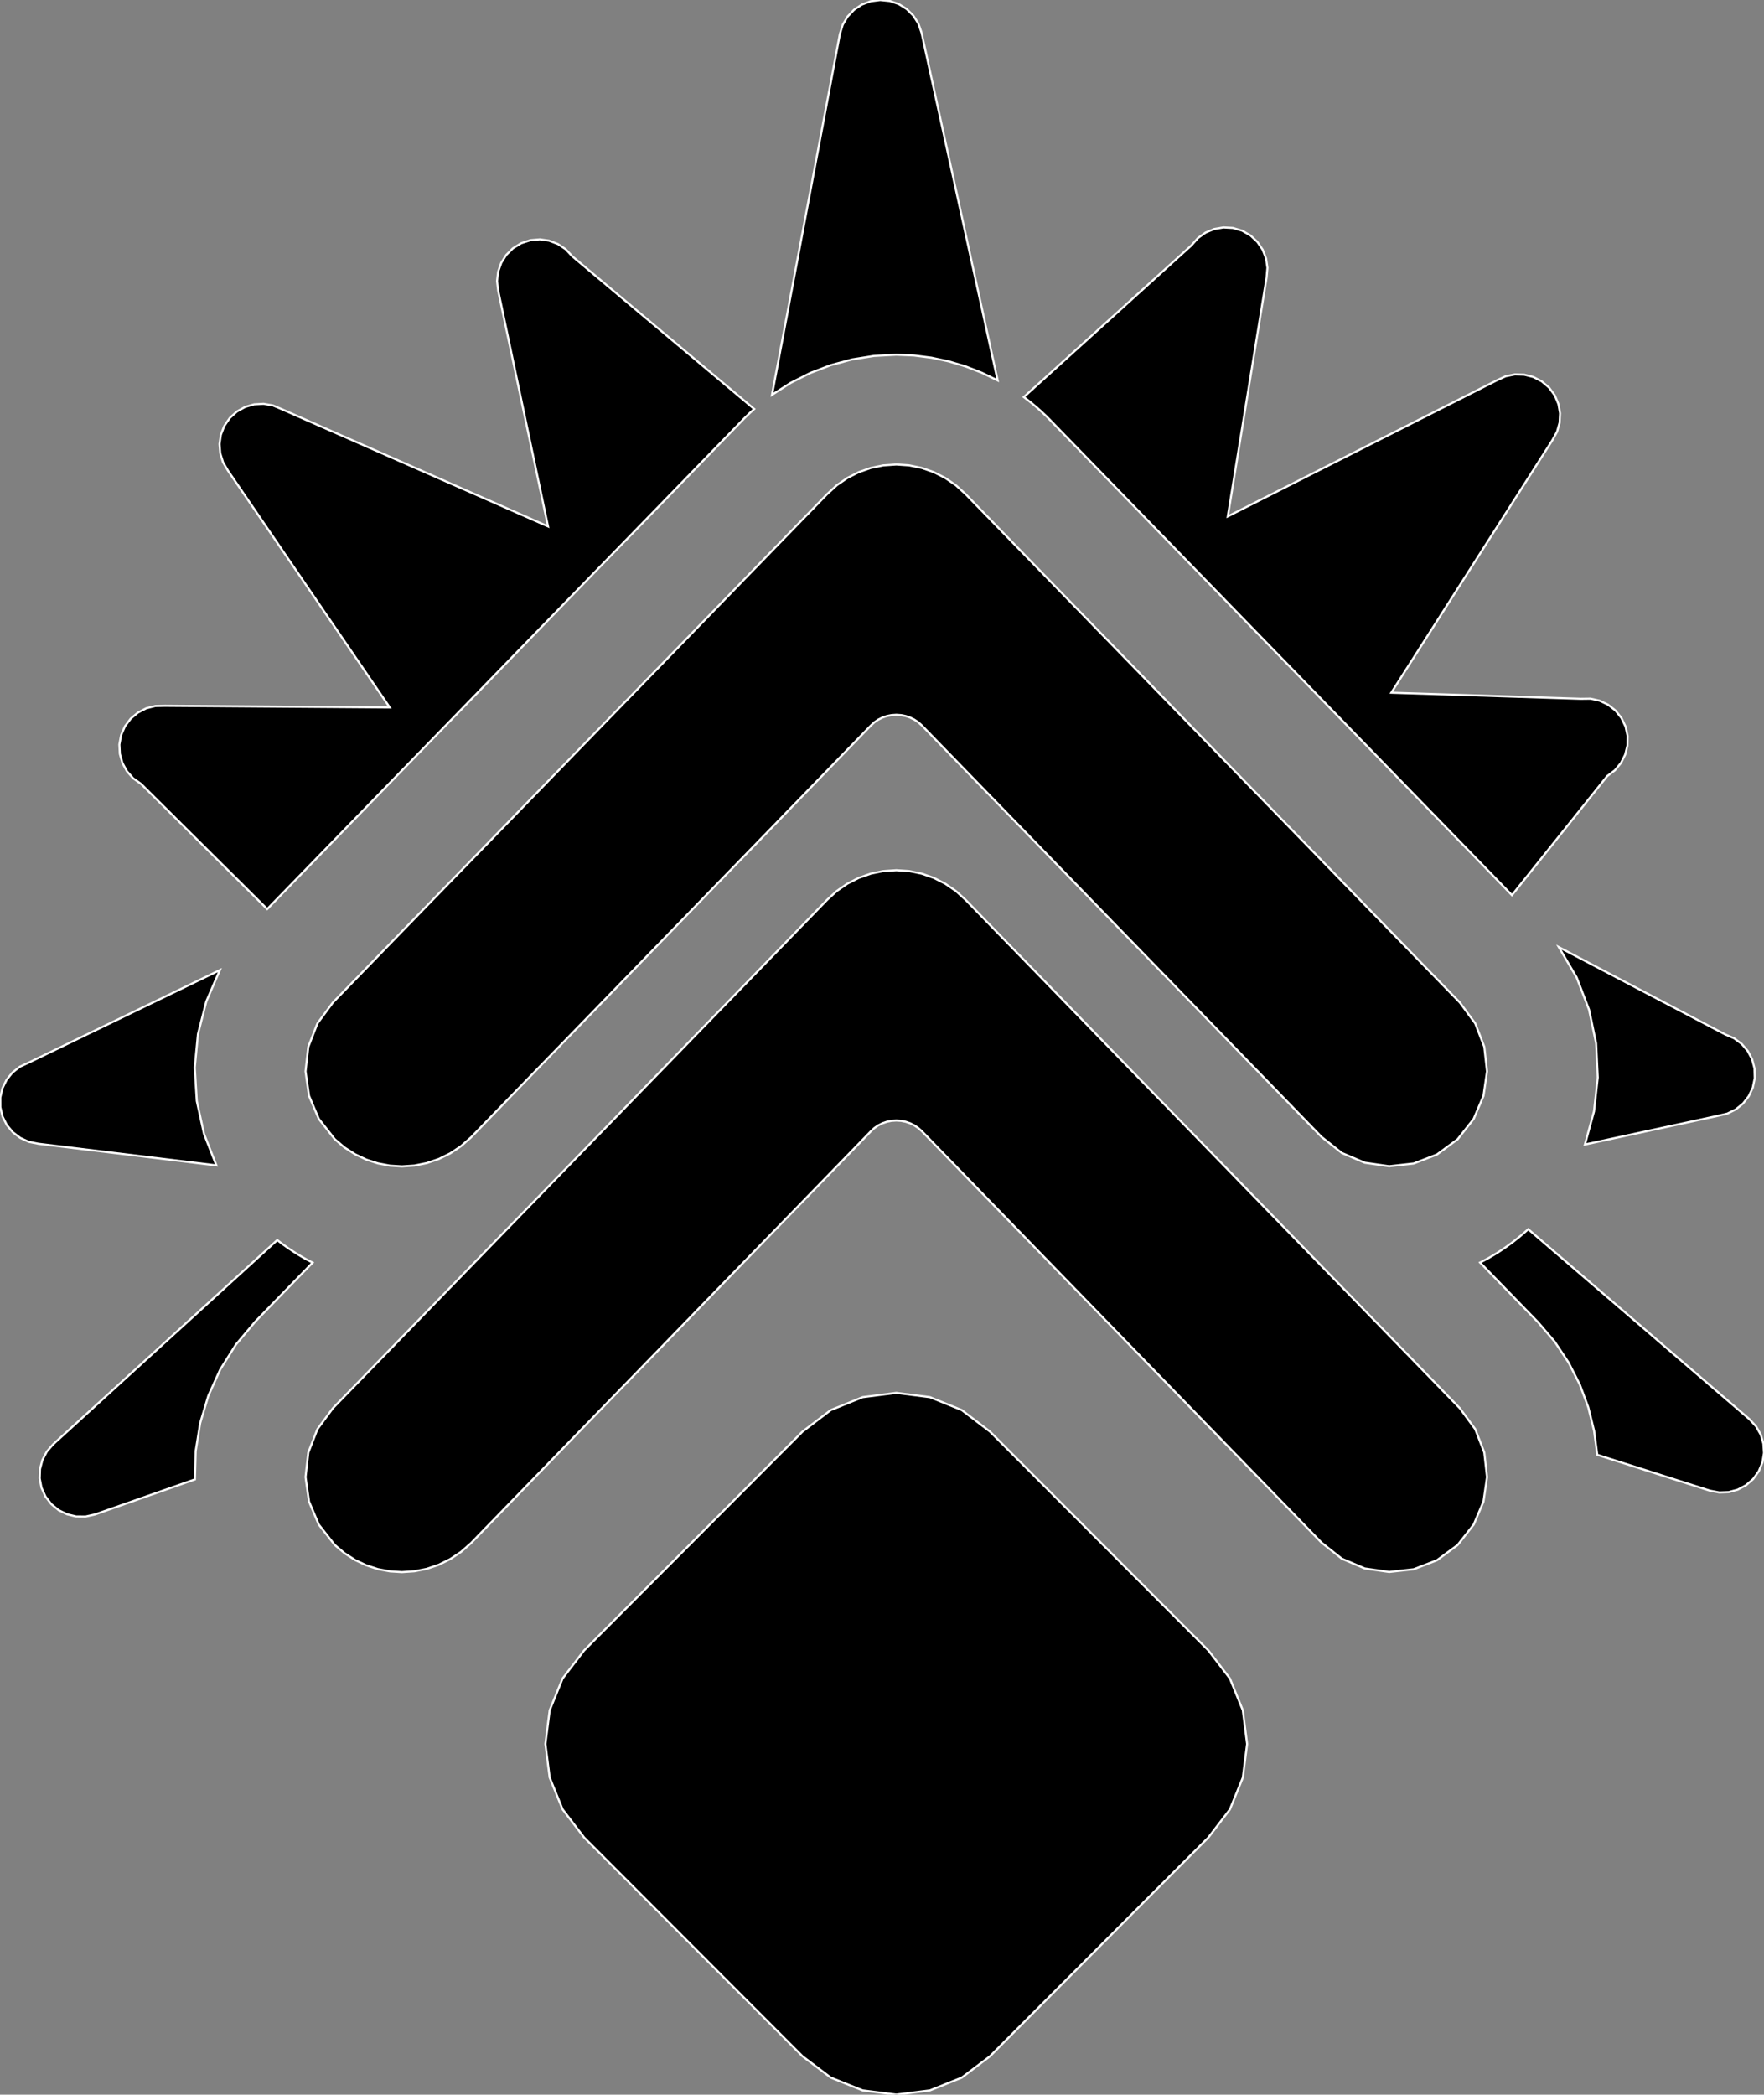 <?xml version="1.0" encoding="utf-8" ?>
<svg baseProfile="full" height="100" version="1.1" width="84.217" xmlns="http://www.w3.org/2000/svg" xmlns:ev="http://www.w3.org/2001/xml-events" xmlns:xlink="http://www.w3.org/1999/xlink"><rect width="100%" height="100%" fill="#808080" stroke="none"/><defs><clipPath /></defs><polygon points="47.262,68.343 47.262,68.343 57.692,78.792 57.692,78.792 58.719,80.132 58.719,80.132 59.335,81.65 59.335,81.65 59.54,83.257 59.54,83.257 59.335,84.863 59.335,84.863 58.719,86.381 58.719,86.381 57.692,87.721 57.692,87.721 47.262,98.168 47.262,98.168 45.916,99.186 45.916,99.186 44.396,99.796 44.396,99.796 42.79,100 42.79,100 41.183,99.796 41.183,99.796 39.662,99.185 39.662,99.185 38.315,98.168 38.315,98.168 27.887,87.721 27.887,87.721 26.86,86.38 26.86,86.38 26.243,84.862 26.243,84.862 26.038,83.255 26.038,83.255 26.243,81.649 26.243,81.649 26.86,80.131 26.86,80.131 27.887,78.792 27.887,78.792 38.315,68.343 38.315,68.343 39.663,67.317 39.663,67.317 41.183,66.701 41.183,66.701 42.79,66.496 42.79,66.496 44.396,66.701 44.396,66.701 45.916,67.317 45.916,67.317" stroke="white" stroke-width="0.1" /><polygon points="46.097,23.586 46.097,23.586 69.696,47.861 69.696,47.861 69.697,47.861 69.697,47.861 70.431,48.859 70.431,48.859 70.863,49.975 70.863,49.975 70.994,51.147 70.994,51.147 70.825,52.314 70.825,52.314 70.357,53.415 70.357,53.415 69.591,54.388 69.591,54.388 68.603,55.116 68.603,55.116 67.493,55.546 67.493,55.546 66.323,55.677 66.323,55.677 65.158,55.509 65.158,55.509 64.06,55.042 64.06,55.042 63.091,54.274 63.091,54.274 44.012,34.634 44.012,34.634 43.84,34.482 43.84,34.482 43.652,34.355 43.652,34.355 43.451,34.256 43.451,34.256 43.239,34.183 43.239,34.183 43.018,34.139 43.018,34.139 42.79,34.124 42.79,34.124 42.562,34.139 42.562,34.139 42.341,34.183 42.341,34.183 42.13,34.256 42.13,34.256 41.93,34.355 41.93,34.355 41.746,34.482 41.746,34.482 41.58,34.634 41.58,34.634 22.482,54.303 22.482,54.303 22.008,54.719 22.008,54.719 21.493,55.063 21.493,55.063 20.946,55.332 20.946,55.332 20.374,55.526 20.374,55.526 19.786,55.644 19.786,55.644 19.189,55.684 19.189,55.684 18.613,55.648 18.613,55.648 18.044,55.54 18.044,55.54 17.489,55.36 17.489,55.36 16.956,55.107 16.956,55.107 16.451,54.783 16.451,54.783 15.983,54.386 15.983,54.386 15.219,53.413 15.219,53.413 14.753,52.313 14.753,52.313 14.587,51.146 14.587,51.146 14.72,49.974 14.72,49.974 15.155,48.858 15.155,48.858 15.892,47.861 15.892,47.861 39.491,23.586 39.491,23.586 39.949,23.167 39.949,23.167 40.454,22.818 40.454,22.818 40.998,22.541 40.998,22.541 41.573,22.34 41.573,22.34 42.173,22.217 42.173,22.217 42.79,22.175 42.79,22.175 43.406,22.217 43.406,22.217 44.006,22.34 44.006,22.34 44.581,22.541 44.581,22.541 45.126,22.818 45.126,22.818 45.634,23.167 45.634,23.167" stroke="white" stroke-width="0.1" /><polygon points="69.696,67.23 69.696,67.23 69.697,67.23 69.697,67.23 70.431,68.229 70.431,68.229 70.863,69.344 70.863,69.344 70.994,70.516 70.994,70.516 70.825,71.683 70.825,71.683 70.357,72.784 70.357,72.784 69.591,73.757 69.591,73.757 68.603,74.486 68.603,74.486 67.493,74.915 67.493,74.915 66.323,75.046 66.323,75.046 65.158,74.878 65.158,74.878 64.06,74.411 64.06,74.411 63.091,73.643 63.091,73.643 44.012,54.005 44.012,54.005 43.84,53.852 43.84,53.852 43.652,53.726 43.652,53.726 43.451,53.626 43.451,53.626 43.239,53.553 43.239,53.553 43.018,53.509 43.018,53.509 42.79,53.494 42.79,53.494 42.562,53.509 42.562,53.509 42.341,53.553 42.341,53.553 42.13,53.626 42.13,53.626 41.93,53.725 41.93,53.725 41.746,53.852 41.746,53.852 41.58,54.005 41.58,54.005 22.482,73.673 22.482,73.673 22.008,74.089 22.008,74.089 21.493,74.432 21.493,74.432 20.946,74.702 20.946,74.702 20.374,74.896 20.374,74.896 19.786,75.013 19.786,75.013 19.189,75.053 19.189,75.053 18.613,75.017 18.613,75.017 18.044,74.909 18.044,74.909 17.489,74.729 17.489,74.729 16.956,74.477 16.956,74.477 16.451,74.152 16.451,74.152 15.983,73.757 15.983,73.757 15.219,72.783 15.219,72.783 14.753,71.683 14.753,71.683 14.587,70.515 14.587,70.515 14.72,69.343 14.72,69.343 15.155,68.227 15.155,68.227 15.892,67.228 15.892,67.228 39.491,42.956 39.491,42.956 39.949,42.537 39.949,42.537 40.454,42.187 40.454,42.187 40.998,41.91 40.998,41.91 41.573,41.708 41.573,41.708 42.173,41.585 42.173,41.585 42.79,41.544 42.79,41.544 43.406,41.585 43.406,41.585 44.006,41.709 44.006,41.709 44.581,41.91 44.581,41.91 45.126,42.187 45.126,42.187 45.634,42.536 45.634,42.536 46.097,42.956 46.097,42.956" stroke="white" stroke-width="0.1" /><polygon points="47.63,18.162 47.63,18.162 46.876,17.796 46.876,17.796 46.094,17.491 46.094,17.491 45.291,17.251 45.291,17.251 44.469,17.076 44.469,17.076 43.635,16.97 43.635,16.97 42.791,16.934 42.791,16.934 41.73,16.991 41.73,16.991 40.686,17.157 40.686,17.157 39.669,17.43 39.669,17.43 38.685,17.806 38.685,17.806 37.745,18.28 37.745,18.28 36.857,18.848 36.857,18.848 40.098,1.621 40.098,1.621 40.235,1.18 40.235,1.18 40.465,0.792 40.465,0.792 40.772,0.468 40.772,0.468 41.143,0.22 41.143,0.22 41.565,0.06 41.565,0.06 42.023,0.0 42.023,0.0 42.483,0.047 42.483,0.047 42.909,0.194 42.909,0.194 43.288,0.431 43.288,0.431 43.605,0.746 43.605,0.746 43.846,1.127 43.846,1.127 43.997,1.563 43.997,1.563" stroke="white" stroke-width="0.1" /><polygon points="75.667,54.639 75.667,54.639 76.101,53.059 76.101,53.059 76.28,51.438 76.28,51.438 76.202,49.81 76.202,49.81 75.866,48.209 75.866,48.209 75.274,46.667 75.274,46.667 74.424,45.218 74.424,45.218 82.367,49.385 82.367,49.385 82.79,49.568 82.79,49.568 83.152,49.837 83.152,49.837 83.442,50.176 83.442,50.176 83.649,50.571 83.649,50.571 83.764,51.007 83.764,51.007 83.776,51.47 83.776,51.47 83.682,51.922 83.682,51.922 83.491,52.33 83.491,52.33 83.216,52.682 83.216,52.682 82.87,52.964 82.87,52.964 82.466,53.164 82.466,53.164 82.017,53.269 82.017,53.269" stroke="white" stroke-width="0.1" /><polygon points="72.184,42.735 72.184,42.735 50.132,20.05 50.132,20.05 49.935,19.852 49.935,19.852 49.733,19.661 49.733,19.661 49.527,19.476 49.527,19.476 49.315,19.297 49.315,19.297 49.099,19.124 49.099,19.124 48.879,18.956 48.879,18.956 56.885,11.712 56.885,11.712 57.19,11.366 57.19,11.366 57.558,11.104 57.558,11.104 57.971,10.933 57.971,10.933 58.411,10.858 58.411,10.858 58.862,10.883 58.862,10.883 59.305,11.014 59.305,11.014 59.705,11.244 59.705,11.244 60.034,11.553 60.034,11.553 60.283,11.923 60.283,11.923 60.444,12.339 60.444,12.339 60.51,12.786 60.51,12.786 60.47,13.245 60.47,13.245 58.618,24.652 58.618,24.652 71.462,18.157 71.462,18.157 71.882,17.964 71.882,17.964 72.323,17.875 72.323,17.875 72.769,17.887 72.769,17.887 73.202,17.997 73.202,17.997 73.603,18.203 73.603,18.203 73.955,18.503 73.955,18.503 74.228,18.875 74.228,18.875 74.403,19.291 74.403,19.291 74.481,19.731 74.481,19.731 74.459,20.177 74.459,20.177 74.337,20.611 74.337,20.611 74.113,21.016 74.113,21.016 66.424,33.07 66.424,33.07 75.472,33.361 75.472,33.361 75.933,33.355 75.933,33.355 76.373,33.453 76.373,33.453 76.776,33.645 76.776,33.645 77.126,33.922 77.126,33.922 77.409,34.274 77.409,34.274 77.609,34.691 77.609,34.691 77.706,35.142 77.706,35.142 77.697,35.593 77.697,35.593 77.588,36.027 77.588,36.027 77.387,36.425 77.387,36.425 77.099,36.772 77.099,36.772 76.73,37.051 76.73,37.051" stroke="white" stroke-width="0.1" /><polygon points="83.527,67.757 83.527,67.757 83.84,68.097 83.84,68.097 84.062,68.49 84.062,68.49 84.189,68.918 84.189,68.918 84.217,69.364 84.217,69.364 84.145,69.809 84.145,69.809 83.968,70.236 83.968,70.236 83.698,70.611 83.698,70.611 83.357,70.906 83.357,70.906 82.963,71.115 82.963,71.115 82.532,71.233 82.532,71.233 82.082,71.25 82.082,71.25 81.629,71.163 81.629,71.163 76.257,69.453 76.257,69.453 76.106,68.31 76.106,68.31 75.828,67.186 75.828,67.186 75.421,66.094 75.421,66.094 74.886,65.045 74.886,65.045 74.223,64.05 74.223,64.05 73.431,63.123 73.431,63.123 73.421,63.11 73.421,63.11 73.408,63.1 73.408,63.1 70.662,60.275 70.662,60.275 71.073,60.057 71.073,60.057 71.472,59.819 71.472,59.819 71.86,59.562 71.86,59.562 72.238,59.287 72.238,59.287 72.605,58.993 72.605,58.993 72.961,58.683 72.961,58.683" stroke="white" stroke-width="0.1" /><polygon points="13.236,59.202 13.236,59.202 13.503,59.405 13.503,59.405 13.777,59.599 13.777,59.599 14.056,59.783 14.056,59.783 14.34,59.958 14.34,59.958 14.629,60.124 14.629,60.124 14.924,60.279 14.924,60.279 12.183,63.098 12.183,63.098 11.259,64.195 11.259,64.195 10.514,65.38 10.514,65.38 9.946,66.635 9.946,66.635 9.556,67.94 9.556,67.94 9.342,69.277 9.342,69.277 9.305,70.627 9.305,70.627 4.536,72.3 4.536,72.3 4.085,72.401 4.085,72.401 3.634,72.397 3.634,72.397 3.2,72.292 3.2,72.292 2.8,72.095 2.8,72.095 2.451,71.809 2.451,71.809 2.17,71.443 2.17,71.443 1.98,71.022 1.98,71.022 1.895,70.579 1.895,70.579 1.91,70.133 1.91,70.133 2.024,69.701 2.024,69.701 2.234,69.301 2.234,69.301 2.536,68.953 2.536,68.953" stroke="white" stroke-width="0.1" /><polygon points="10.496,46.313 10.496,46.313 9.849,47.809 9.849,47.809 9.45,49.37 9.45,49.37 9.299,50.965 9.299,50.965 9.395,52.561 9.395,52.561 9.739,54.129 9.739,54.129 10.33,55.636 10.33,55.636 1.828,54.602 1.828,54.602 1.375,54.511 1.375,54.511 0.965,54.323 0.965,54.323 0.611,54.052 0.611,54.052 0.325,53.708 0.325,53.708 0.122,53.305 0.122,53.305 0.015,52.856 0.015,52.856 0.013,52.395 0.013,52.395 0.115,51.956 0.115,51.956 0.311,51.554 0.311,51.554 0.591,51.206 0.591,51.206 0.945,50.927 0.945,50.927 1.364,50.732 1.364,50.732" stroke="white" stroke-width="0.1" /><polygon points="6.732,37.422 6.732,37.422 6.356,37.155 6.356,37.155 6.058,36.816 6.058,36.816 5.844,36.423 5.844,36.423 5.722,35.993 5.722,35.993 5.699,35.542 5.699,35.542 5.783,35.088 5.783,35.088 5.97,34.666 5.97,34.666 6.242,34.306 6.242,34.306 6.585,34.02 6.585,34.02 6.982,33.815 6.982,33.815 7.419,33.704 7.419,33.704 7.881,33.695 7.881,33.695 18.608,33.775 18.608,33.775 10.885,22.471 10.885,22.471 10.65,22.073 10.65,22.073 10.515,21.643 10.515,21.643 10.48,21.198 10.48,21.198 10.544,20.756 10.544,20.756 10.708,20.336 10.708,20.336 10.97,19.955 10.97,19.955 11.312,19.645 11.312,19.645 11.706,19.427 11.706,19.427 12.135,19.304 12.135,19.304 12.581,19.279 12.581,19.279 13.026,19.355 13.026,19.355 13.452,19.535 13.452,19.535 26.164,25.131 26.164,25.131 23.784,13.876 23.784,13.876 23.73,13.417 23.73,13.417 23.782,12.969 23.782,12.969 23.931,12.548 23.931,12.548 24.17,12.17 24.17,12.17 24.49,11.853 24.49,11.853 24.884,11.611 24.884,11.611 25.324,11.467 25.324,11.467 25.773,11.428 25.773,11.428 26.215,11.49 26.215,11.49 26.632,11.649 26.632,11.649 27.007,11.899 27.007,11.899 27.323,12.237 27.323,12.237 36.007,19.526 36.007,19.526 35.91,19.614 35.91,19.614 35.814,19.702 35.814,19.702 35.719,19.792 35.719,19.792 35.625,19.882 35.625,19.882 35.532,19.975 35.532,19.975 35.441,20.068 35.441,20.068 12.757,43.399 12.757,43.399" stroke="white" stroke-width="0.1" /></svg>